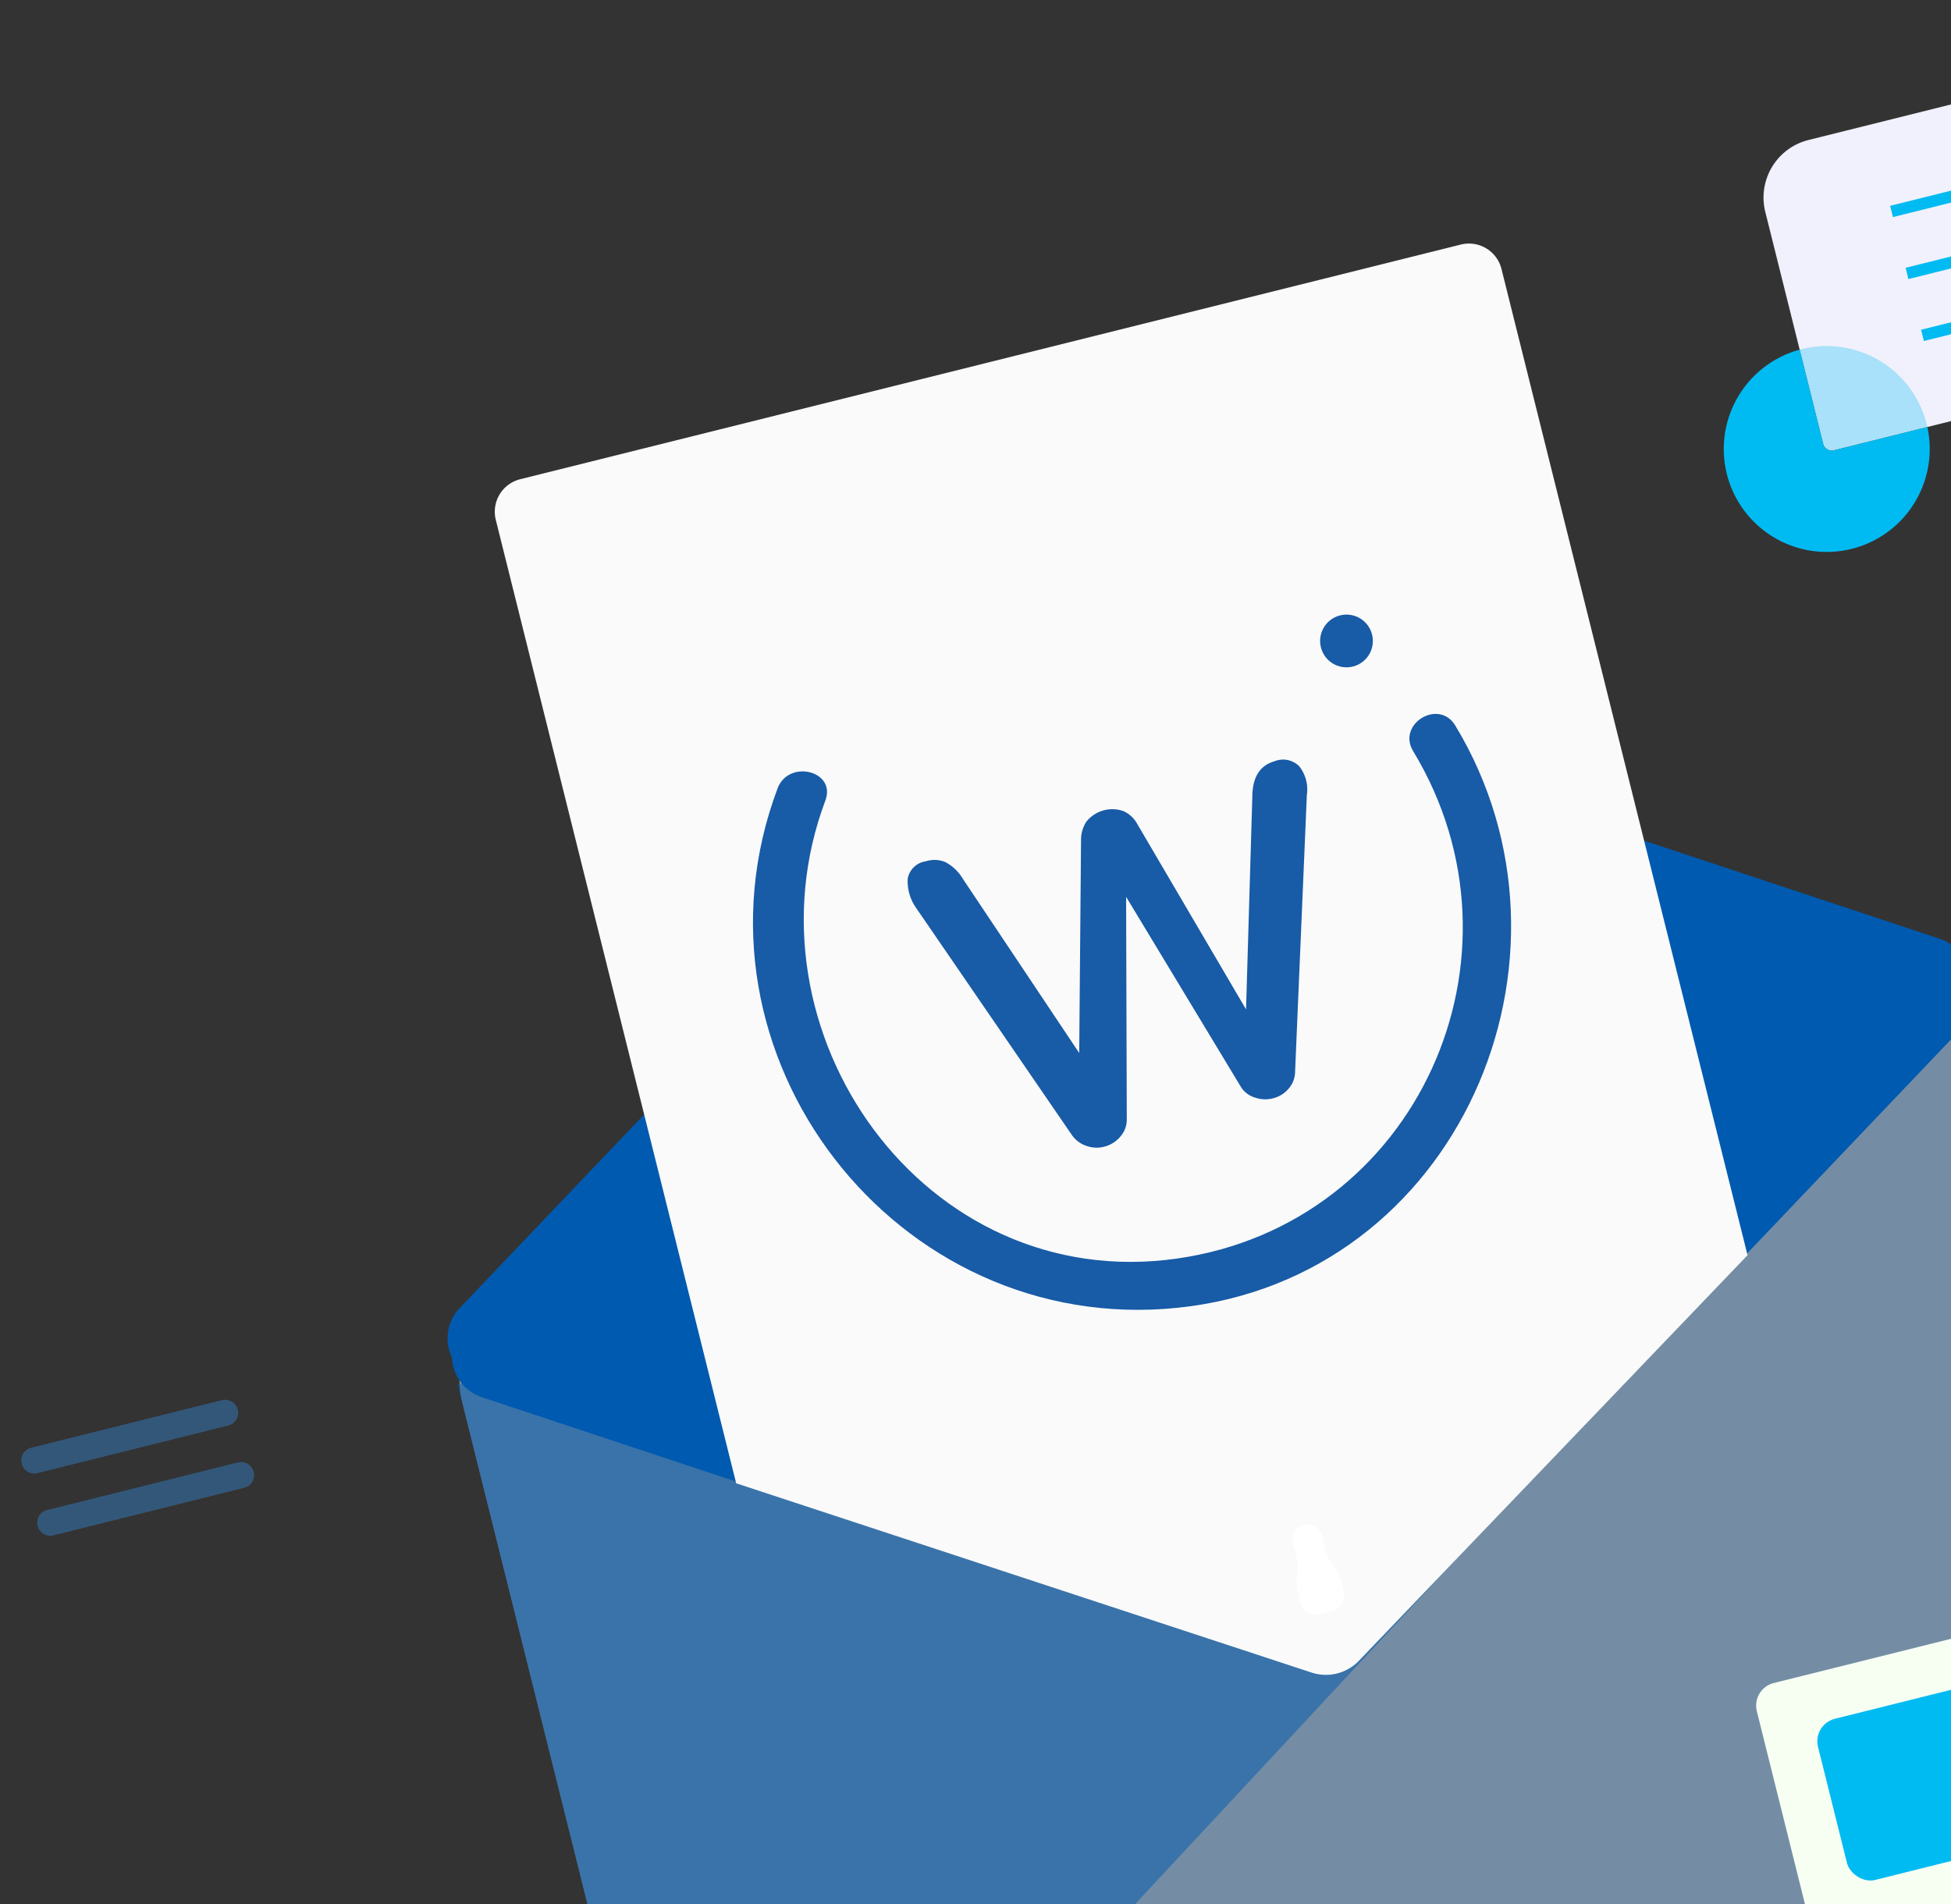 <svg xmlns="http://www.w3.org/2000/svg" xmlns:xlink="http://www.w3.org/1999/xlink" width="168" height="164" viewBox="0 0 168 164">
  <rect x="0" y="0" width="168" height="164" fill="#333333" stroke="none"/>
  <defs>
    <clipPath id="clip-path">
      <rect id="Rectángulo_9413" data-name="Rectángulo 9413" width="168" height="164" transform="translate(1542 1864)" fill="#fff" stroke="#707070" stroke-width="1"/>
    </clipPath>
  </defs>
  <g id="Enmascarar_grupo_2" data-name="Enmascarar grupo 2" transform="translate(-1542 -1864)" clip-path="url(#clip-path)">
    <g id="Grupo_20352" data-name="Grupo 20352" transform="matrix(0.97, -0.242, 0.242, 0.97, 1511.594, 1922.494)">
      <g id="Grupo_18407" data-name="Grupo 18407" transform="translate(0 0)">
        <g id="Grupo_18093" data-name="Grupo 18093" transform="translate(222.916 115.241)">
          <g id="Grupo_17796" data-name="Grupo 17796" transform="translate(0 0)">
            <g id="Grupo_16574" data-name="Grupo 16574" transform="translate(0 0)">
              <path id="Trazado_2663" data-name="Trazado 2663" d="M15.9,1.982H.993A.991.991,0,1,1,.993,0H15.9a.991.991,0,0,1,0,1.982Z" fill="#7ca7d6"/>
            </g>
            <g id="Grupo_16575" data-name="Grupo 16575" transform="translate(0 4.874)">
              <path id="Trazado_2664" data-name="Trazado 2664" d="M15.9,1.983H.993A.991.991,0,1,1,.993,0H15.9a.991.991,0,0,1,0,1.983Z" transform="translate(0 0)" fill="#7ca7d6"/>
            </g>
          </g>
        </g>
        <g id="Grupo_17801" data-name="Grupo 17801" transform="translate(178.103 0)">
          <path id="Trazado_9815" data-name="Trazado 9815" d="M0,5.11V25.7a.766.766,0,0,0,.766.766H16.977L21.2,30.7a.941.941,0,0,0,1.6-.666v-3.56H45.609a5.109,5.109,0,0,0,5.111-5.11V.766A.766.766,0,0,0,49.953,0H5.109A5.109,5.109,0,0,0,0,5.11Z" transform="translate(8.679 0)" fill="#f0f1fc"/>
          <path id="Trazado_9816" data-name="Trazado 9816" d="M0,8.869a8.87,8.87,0,0,0,17.736.261H9.445a.765.765,0,0,1-.766-.767V0A8.872,8.872,0,0,0,0,8.869Z" transform="translate(0 17.34)" fill="#00bbf2"/>
          <path id="Trazado_9817" data-name="Trazado 9817" d="M0,0V8.365a.766.766,0,0,0,.766.766h8.29c.006-.087.006-.174.006-.26A8.873,8.873,0,0,0,.192,0C.127,0,.064,0,0,0Z" transform="translate(8.679 17.338)" fill="#00bbf2" opacity="0.3"/>
          <g id="Grupo_17791" data-name="Grupo 17791" transform="translate(19.239 7.704)">
            <line id="Línea_338" data-name="Línea 338" x1="29.599" transform="translate(0 0)" fill="none" stroke="#00bbf2" stroke-miterlimit="10" stroke-width="1"/>
            <line id="Línea_339" data-name="Línea 339" x1="29.599" transform="translate(0 5.502)" fill="none" stroke="#00bbf2" stroke-miterlimit="10" stroke-width="1"/>
            <line id="Línea_340" data-name="Línea 340" x1="29.599" transform="translate(0 11.003)" fill="none" stroke="#00bbf2" stroke-miterlimit="10" stroke-width="1"/>
          </g>
        </g>
        <path id="Trazado_4519" data-name="Trazado 4519" d="M6.729,0H128.158a6.729,6.729,0,0,1,6.729,6.729v76.79a6.729,6.729,0,0,1-6.729,6.729H6.729A6.729,6.729,0,0,1,0,83.519V6.729A6.729,6.729,0,0,1,6.729,0Z" transform="translate(53.064 70.548)" fill="#90b4d6" opacity="0.7"/>
        <path id="Trazado_743" data-name="Trazado 743" d="M3.272,84.911A3.883,3.883,0,0,1,0,81.077V0H134.255L3.735,84.911Z" transform="translate(53.064 75.838)" fill="#005aaf" fill-rule="evenodd" opacity="0.5"/>
        <rect id="Rectángulo_149" data-name="Rectángulo 149" width="23.29" height="23.29" rx="2" transform="translate(154.811 128.24)" fill="#f7fff3"/>
        <rect id="Rectángulo_150" data-name="Rectángulo 150" width="14.31" height="14.31" rx="2" transform="translate(159.181 132.503)" fill="#00bbf2"/>
        <path id="Trazado_744" data-name="Trazado 744" d="M69.562.614a3.96,3.96,0,0,0-4.237,0L1.814,40.884a3.771,3.771,0,0,0-1.738,4,3.77,3.77,0,0,0,1.738,4L65.324,89.148a3.964,3.964,0,0,0,4.237,0l63.512-40.271a3.772,3.772,0,0,0,1.738-4,3.772,3.772,0,0,0-1.738-4Z" transform="translate(53.064 28.578)" fill="#005aaf" fill-rule="evenodd"/>
        <path id="Trazado_749" data-name="Trazado 749" d="M2.911,0A2.887,2.887,0,0,0,0,2.862V88.423l44.146,27.822a3.941,3.941,0,0,0,4.19,0l40.942-25.8V2.862A2.887,2.887,0,0,0,86.366,0Z" transform="translate(74.267 1.491)" fill="#fafafa" fill-rule="evenodd"/>
        <path id="Trazado_753" data-name="Trazado 753" d="M3.234,1.293A1.294,1.294,0,0,0,1.941,0h0A1.294,1.294,0,0,0,.647,1.293V3.018a.926.926,0,0,1-.1.411h0A5.207,5.207,0,0,0,0,5.758v.621A1.383,1.383,0,0,0,1.384,7.763H2.5A1.383,1.383,0,0,0,3.882,6.379V5.758a5.207,5.207,0,0,0-.55-2.33h0a.925.925,0,0,1-.1-.411Z" transform="translate(118.906 105.24)" fill="#fff" fill-rule="evenodd"/>
        <g id="Grupo_18091" data-name="Grupo 18091" transform="translate(14.996 72.245)">
          <g id="Grupo_16574-2" data-name="Grupo 16574" opacity="0.5">
            <path id="Trazado_2663-2" data-name="Trazado 2663" d="M18.061,2.251H1.128A1.126,1.126,0,1,1,1.128,0H18.061a1.126,1.126,0,0,1,0,2.251Z" fill="#337bbf"/>
          </g>
          <g id="Grupo_16575-2" data-name="Grupo 16575" transform="translate(0 5.536)" opacity="0.5">
            <path id="Trazado_2664-2" data-name="Trazado 2664" d="M18.061,2.252H1.128A1.126,1.126,0,1,1,1.128,0H18.061a1.126,1.126,0,0,1,0,2.252Z" fill="#337bbf"/>
          </g>
        </g>
        <g id="Grupo_18094" data-name="Grupo 18094" transform="translate(0 126.012)">
          <path id="Trazado_9815-2" data-name="Trazado 9815" d="M39.206,3.95V19.868a.592.592,0,0,1-.592.592H26.083l-3.264,3.267a.727.727,0,0,1-1.24-.515V20.46H3.951A3.949,3.949,0,0,1,0,16.51V.592A.592.592,0,0,1,.593,0H35.257A3.95,3.95,0,0,1,39.206,3.95Z" fill="#f0f1fc"/>
          <path id="Trazado_9816-2" data-name="Trazado 9816" d="M13.709,6.855A6.856,6.856,0,0,1,0,7.057H6.408A.592.592,0,0,0,7,6.464V0A6.858,6.858,0,0,1,13.709,6.855Z" transform="translate(32.205 13.404)" fill="#00bbf2"/>
          <path id="Trazado_9817-2" data-name="Trazado 9817" d="M7.006,0V6.466a.592.592,0,0,1-.592.592H0c0-.067,0-.134,0-.2A6.858,6.858,0,0,1,6.857,0C6.907,0,6.956,0,7.006,0Z" transform="translate(32.2 13.402)" fill="#00bbf2" opacity="0.3"/>
          <g id="Grupo_17791-2" data-name="Grupo 17791" transform="translate(8.163 5.955)">
            <line id="Línea_338-2" data-name="Línea 338" x2="22.88" fill="none" stroke="#00bbf2" stroke-miterlimit="10" stroke-width="1"/>
            <line id="Línea_339-2" data-name="Línea 339" x2="22.88" transform="translate(0 4.253)" fill="none" stroke="#00bbf2" stroke-miterlimit="10" stroke-width="1"/>
            <line id="Línea_340-2" data-name="Línea 340" x2="22.88" transform="translate(0 8.505)" fill="none" stroke="#00bbf2" stroke-miterlimit="10" stroke-width="1"/>
          </g>
        </g>
      </g>
    </g>
    <g id="Grupo_20354" data-name="Grupo 20354" transform="translate(1594.874 1929.165) rotate(-16)">
      <path id="Trazado_10897" data-name="Trazado 10897" d="M34.027,46.922a2.564,2.564,0,0,1-1.5-.482,2.468,2.468,0,0,1-.941-1.2L24.044,22.627a3.957,3.957,0,0,1,.026-2.572,1.851,1.851,0,0,1,1.91-.993,2.41,2.41,0,0,1,1.6.535A3.856,3.856,0,0,1,28.628,21.4l6.419,20.067H33.264L39.324,21a2.905,2.905,0,0,1,.867-1.4,2.867,2.867,0,0,1,3.335,0,2.533,2.533,0,0,1,.84,1.4L49.307,40.25h-.764L54.554,21.4q.712-2.342,2.648-2.343a1.972,1.972,0,0,1,1.936.993,3.228,3.228,0,0,1-.052,2.572L51.547,45.242a2.219,2.219,0,0,1-.866,1.2,2.528,2.528,0,0,1-1.529.482,2.673,2.673,0,0,1-1.527-.482,2.154,2.154,0,0,1-.917-1.2L41.462,25.837h.509l-5.5,19.405a2.182,2.182,0,0,1-.892,1.2A2.624,2.624,0,0,1,34.027,46.922Z" transform="translate(-2.65 -3.002)" fill="#185ba7"/>
      <circle id="Elipse_5" data-name="Elipse 5" cx="2.271" cy="2.271" r="2.271" transform="translate(61.105 5.534)" fill="#185ba7"/>
      <g id="Grupo_20344" data-name="Grupo 20344" transform="translate(6.307 5.593)">
        <g id="Grupo_20343" data-name="Grupo 20343" transform="translate(0)">
          <path id="Trazado_10908" data-name="Trazado 10908" d="M12.786,7.642C-1.787,27.27,9.548,55.853,33.58,60.137,57.456,64.393,76.52,41.151,70.372,18.52c-.716-2.638-4.812-1.517-4.093,1.128,5.41,19.914-10.872,39.249-31.57,36.4C12.831,53.028,3.83,26.783,16.451,9.785c1.634-2.2-2.053-4.313-3.665-2.143Z" transform="translate(-6.307 -6.731)" fill="#185ba7"/>
        </g>
      </g>
    </g>
  </g>
</svg>
